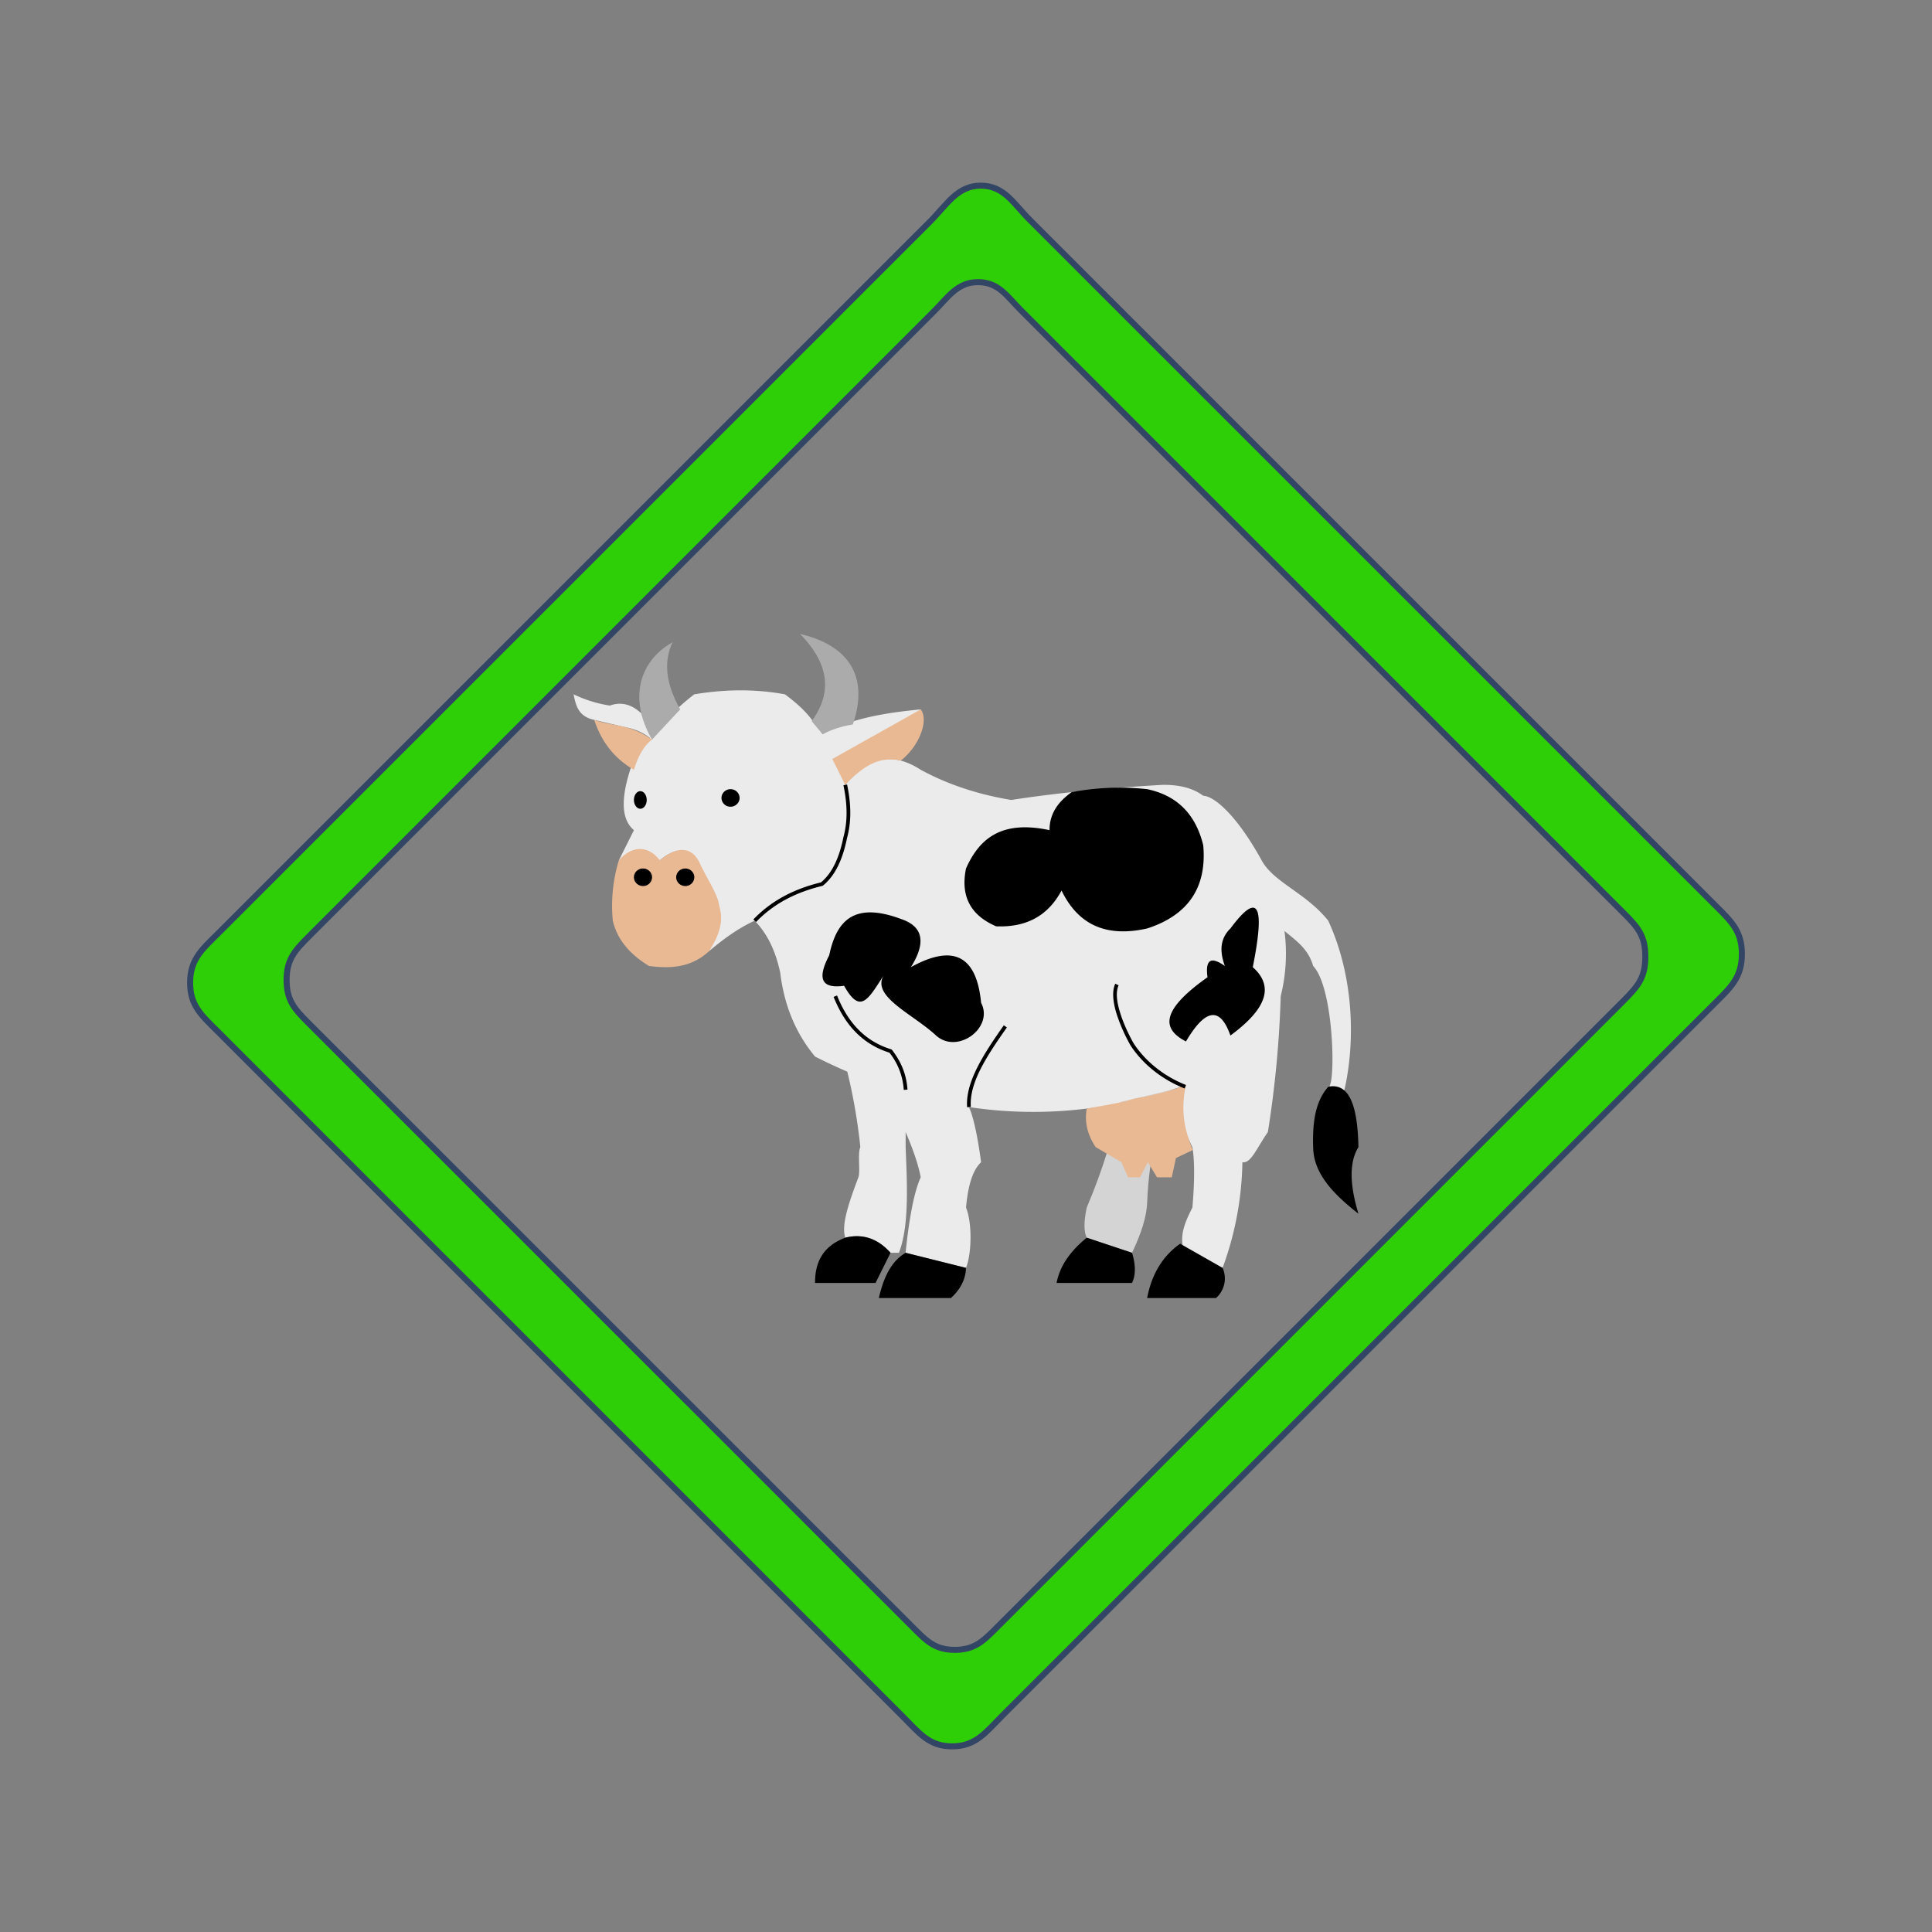<svg xmlns="http://www.w3.org/2000/svg" xml:space="preserve" fill-rule="evenodd" clip-rule="evenodd" viewBox="0 0 64 64">
  <rect x="0" y="0" width="64" height="64" fill="#808080" stroke="none"/>
  <g id="white">
    <path fill="#ebebeb" d="M44.046 35.968c-.014.025-.029.036-.046.032 0 0 .018-.014.046-.032ZM21.563 24.417c.442-.535.913-1.021 1.437-1.417 1-.167 2-.183 3 0 .453.333.797.667 1 1 .09.104.175.211.254.32.903-.512 2.044-.707 3.246-.82-.229.569-.571.881-1 1-.811.239-1.396.433-1.799.591.131.29.23.593.299.909.69-.883 1.505-1.142 2.5-.5.874.475 1.87.813 3 1 1.5-.233 3.18-.395 5-.5.565-.01 1.021.107 1.359.361.382.014 1.136.685 1.934 2.139.404.737 1.466 1.073 2.207 2 .944 2.056.857 4.345.5 5.75-.063-.218-.325-.101-.454-.282.197-.342.113-3.28-.546-3.968-.158-.553-.527-.811-.95-1.16a5.82 5.82 0 0 1-.125 2.16A35.062 35.062 0 0 1 42 37.5c-.384.554-.56 1.046-.844 1A10.606 10.606 0 0 1 40.5 42l-1.25-.5c-.227-.551.027-1.049.25-1.5.074-.864.076-1.536 0-2-.376-.75-.455-1.4-.381-2-2.434.826-4.768 1.011-7.021.673.151.335.285.956.402 1.827-.313.296-.437.854-.5 1.5.211.526.189 1.524 0 2l-2-.5c.072-.737.228-1.913.5-2.5-.083-.444-.267-.956-.5-1.5v.5c.043 1.105.134 2.595-.223 3.5H29.5c-.403-.458-.897-.642-1.5-.5-.126-.397.075-1.051.436-2 .07-.184-.033-.785.064-1a18.64 18.64 0 0 0-.432-2.5A19.05 19.05 0 0 1 27 35c-.67-.806-1.027-1.742-1.153-2.772-.163-.781-.461-1.331-.847-1.728-.43.193-.92.507-1.5 1 .086-.937.014-1.913-.5-3-.241-.399-.604-.451-1.144 0-.427-.299-.879-.301-1.356 0l.5-1c-.487-.407-.413-1.25 0-2.357.175-.238.354-.47.537-.694a1.79 1.79 0 0 0-.756-.344l-1.097-.258c-.531-.114-.608-.48-.684-.847a4.26 4.26 0 0 0 1.201.373c.348-.124.696-.067 1.044.259.106.284.212.542.318.785Z"/>
  </g>
  <g id="grey">
    <path fill="#d4d4d4" d="M37.131 36.5c-.262 1.071-.568 2.179-1.131 3.5-.105.491-.095.809 0 1l1.5.5c.322-.673.478-1.208.5-1.631.061-1.649.405-2.772.816-3.77l-1.685.401Z"/>
    <path fill="#ababab" d="M26.5 21c1.669.389 2.28 1.461 1.75 3a3.348 3.348 0 0 0-1 .321l-.362-.433c.724-.989.537-1.95-.388-2.888Zm-3.967 2.5-.933 1c-.775-1.333-.443-2.592.681-3.225-.275.584-.272 1.291.252 2.225Z"/>
  </g>
  <g id="orange">
    <path fill="#e9b994" d="M36 36.723c.594-.108 1.11-.184 1.594-.333.491-.085 1.252-.263 1.693-.448-.183.834-.059 1.462.227 2.153l-.559.265-.139.64h-.488l-.305-.5-.258.5h-.394l-.224-.5-.85-.5c-.27-.401-.377-.825-.297-1.277Zm-8.429-11.58L30.5 23.5c.27.344-.028 1.2-.66 1.696-.699-.146-1.203.138-1.84.804l-.429-.857ZM21.6 24.5c-.249.187-.451.513-.6 1-.678-.391-1.088-.962-1.316-1.653.665.226 1.151.124 1.916.653Zm-1.1 4c.381-.437.925-.562 1.356 0 .497-.421 1.03-.532 1.327.097.235.515.605 1.038.64 1.403.202.651-.125 1.149-.323 1.5-.606.561-1.294.591-2 .5-.73-.445-1.07-.955-1.2-1.5a5.174 5.174 0 0 1 .2-2Z"/>
  </g>
  <g id="black">
    <path d="M29.269 32.315c-.521.817-.778 1.288-1.307.34-.823.114-.859-.31-.494-1.008.231-1.091.77-1.804 2.378-1.205.741.248.837.786.328 1.597 1.457-.808 2.182-.326 2.326 1.178.433.834-.794 1.729-1.5 1.078-.771-.712-2.131-1.28-1.731-1.98l.038-.059-.038.059Zm9.825 8.885 1.406.8a.862.862 0 0 1-.219 1H38c.147-.769.497-1.381 1.094-1.8ZM36 41l1.5.5c.116.38.134.72 0 1H35c.094-.478.356-.972 1-1.5Zm-6 .5 2 .5c-.012.385-.188.715-.5 1h-2.388c.15-.646.388-1.204.888-1.5Zm-2-.5c.606-.152 1.094.052 1.5.5l-.497 1H27c-.005-.68.255-1.219 1-1.5Zm16-5c.726-.147.974.697 1 2-.292.468-.308 1.189 0 2.206-.812-.638-1.49-1.318-1.5-2.206-.039-1.108.189-1.643.5-2Zm-22.7-7.23c.166 0 .3.13.3.29a.295.295 0 0 1-.3.291c-.166 0-.3-.13-.3-.291 0-.16.134-.29.3-.29Zm1.4 0c.166 0 .3.13.3.29a.295.295 0 0 1-.3.291c-.166 0-.3-.13-.3-.291 0-.16.134-.29.3-.29Zm1.5-2.628c.166 0 .3.131.3.291 0 .16-.134.291-.3.291a.296.296 0 0 1-.3-.291c0-.16.134-.291.3-.291Zm-2.988.067c.117 0 .211.131.211.291 0 .16-.094.291-.211.291-.117 0-.212-.131-.212-.291 0-.16.095-.291.212-.291ZM38 26.142c.95.199 1.596.785 1.859 1.858.123 1.383-.483 2.311-1.859 2.757-1.361.306-2.287-.126-2.835-1.257-.485.903-1.243 1.221-2.165 1.186-.802-.345-1.197-.946-1-1.916.431-.966 1.147-1.617 2.767-1.27-.001-.56.297-.949.733-1.259a8.514 8.514 0 0 1 2.5-.099Zm2 6.23c-.086-.645.161-.665.575-.372-.216-.588-.099-.968.184-1.243.993-1.336 1.123-.631.741 1.282.772.687.362 1.452-.741 2.264-.335-.956-.823-.909-1.472.197-.759-.394-.904-.983.713-2.128Zm-6.747 1.592.101.072c-.694.983-1.249 1.847-1.194 2.633l-.123.009c-.057-.809.503-1.702 1.216-2.714Zm-3.191 2.131-.124.009a2.195 2.195 0 0 0-.474-1.233c-.921-.29-1.493-.954-1.85-1.848l.114-.046c.345.864.897 1.506 1.79 1.782a.066.066 0 0 1 .031.021c.358.462.483.895.513 1.315Zm-2.001-8.341-.001.002c-.136.673-.373 1.233-.796 1.579a.072.072 0 0 1-.025.012c-1.017.245-1.69.675-2.195 1.196l-.088-.086c.516-.533 1.203-.975 2.242-1.228.395-.33.613-.863.742-1.499l.001-.004c.131-.477.142-1.039-.001-1.713l.12-.026c.149.695.135 1.275.001 1.767Zm11.226 8.188-.045.115c-.681-.268-1.357-.756-1.794-1.43l-.001-.002a5.64 5.64 0 0 1-.465-1.06c-.108-.357-.155-.725-.038-.978l.112.052c-.107.23-.055.565.044.89.151.501.421.978.452 1.031.422.651 1.078 1.124 1.735 1.382Z"/>
  </g>
  <g id="green">
    <path fill="#2fcf08" fill-rule="nonzero" stroke="#324565" stroke-width="0.2px" d="M32.488 6.15c-.778 0-1.12.63-1.68 1.191l-1.681 1.68-10.085 10.085-6.724 6.723-5.042 5.042c-.56.56-.978.888-.978 1.681 0 .764.378 1.081.919 1.621l4.864 4.865 6.487 6.486 8.108 8.108 1.621 1.622 1.622 1.621c.54.541.857.975 1.621.975.793 0 1.121-.474 1.681-1.034l1.681-1.681 1.681-1.68 18.489-18.489 1.681-1.68c.56-.56.949-.889.949-1.681 0-.764-.349-1.081-.89-1.622l-1.622-1.621-1.621-1.622-14.594-14.594-1.622-1.621-3.243-3.244c-.541-.54-.843-1.131-1.622-1.131Zm-.092 3.196c.685 0 .952.461 1.428.937l1.427 1.428 1.428 1.427 1.427 1.428 5.71 5.71 5.71 5.711 1.428 1.427 1.427 1.428 1.428 1.427c.476.476.695.755.695 1.428 0 .695-.251.983-.743 1.475l-2.95 2.951-1.476 1.475L37.533 49.4l-2.95 2.951-1.476 1.475c-.491.492-.779.828-1.475.828-.673 0-.952-.305-1.427-.78l-2.856-2.855-1.427-1.428-5.711-5.71-5.71-5.71-4.283-4.282c-.476-.476-.724-.755-.724-1.428 0-.695.28-.983.772-1.475l20.655-20.655c.492-.492.791-.985 1.475-.985Z"/>
  </g>
</svg>
